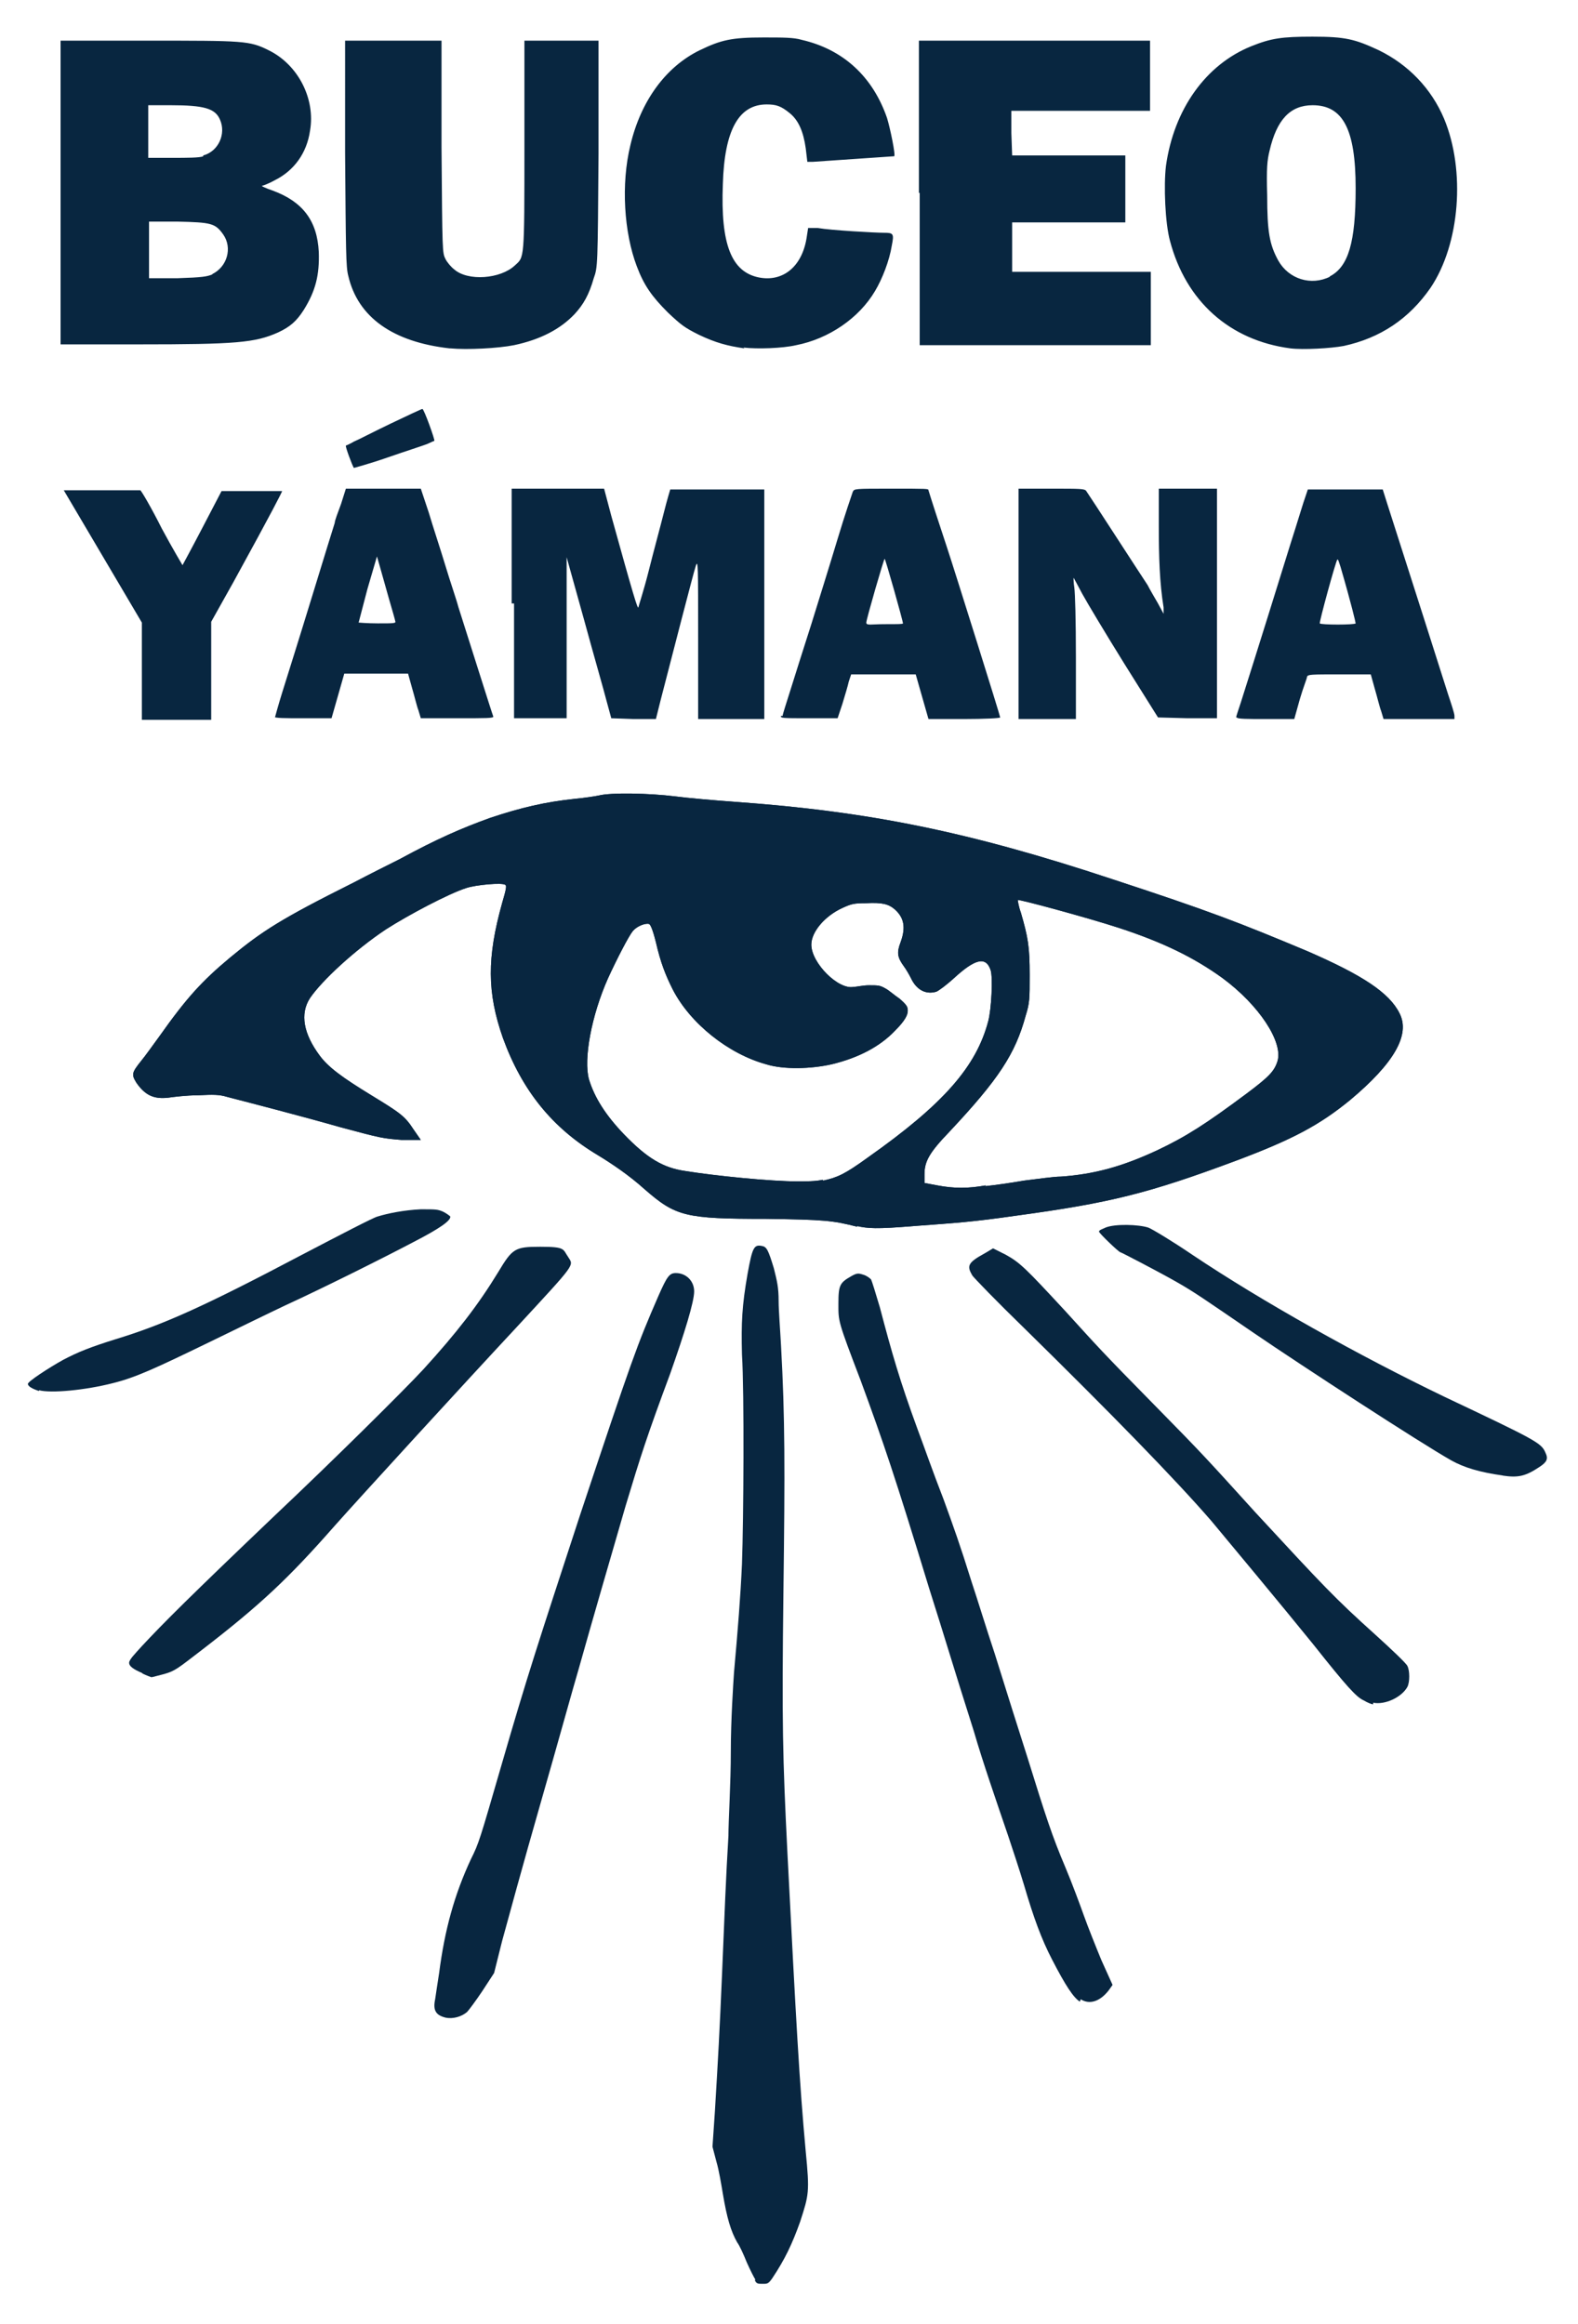 <?xml version="1.0" encoding="UTF-8"?>
<svg id="Capa_1" data-name="Capa 1" xmlns="http://www.w3.org/2000/svg" version="1.1" viewBox="0 0 198 291.5">
  <defs>
    <style>
      .cls-1 {
        fill: #082640;
        stroke-width: 0px;
      }
    </style>
  </defs>
  <g id="layer1">
    <g>
      <path id="path1" class="cls-1" d="M17.8,84.1v-6s-4.9-8.3-4.9-8.3l-4.9-8.3h4.7c2.6,0,4.8,0,4.9,0,.1,0,1.4,2.2,2.7,4.8,1.4,2.6,2.6,4.6,2.6,4.6,0,0,1.2-2.2,2.5-4.7l2.4-4.6h3.8c2.1,0,3.8,0,3.8,0,0,.1-1.1,2.3-6.1,11.4l-2.8,5v12.3h-8.7v-6ZM34.5,90c0,0,.4-1.5.9-3.1.5-1.6,2.2-7,3.7-11.9,1.5-4.9,2.8-9.1,2.9-9.4,0-.3.4-1.3.8-2.4l.6-1.9h9.4l1,3c.5,1.7,1.5,4.7,2.1,6.7s1.4,4.3,1.6,5.1c.8,2.5,4.3,13.6,4.4,13.8,0,.2-.9.2-4.5.2h-4.6l-.3-1c-.2-.5-.5-1.8-.8-2.8l-.5-1.8h-4s-4,0-4,0l-.8,2.8-.8,2.8h-3.6c-2.1,0-3.6,0-3.6-.2h0ZM49.6,78c0-.2-.4-1.5-.8-2.9-.4-1.4-.9-3.2-1.1-3.9l-.4-1.4-1.2,4.1c-.6,2.3-1.1,4.2-1.1,4.2,0,0,1.1.1,2.4.1,2.1,0,2.3,0,2.2-.3h0ZM64.2,75.7v-14.4h5.8s5.8,0,5.8,0l.9,3.4c2.8,10.1,3.3,11.7,3.4,11.5,0-.1.7-2.2,1.3-4.6.6-2.4,1.5-5.7,1.9-7.3.4-1.6.8-2.9.8-2.9s2.6,0,5.9,0h5.9v28.8h-8.3v-10.1c0-9.1,0-10-.3-9.1-.3.9-3,11.4-4.4,16.8l-.6,2.4h-2.8c0,0-2.8-.1-2.8-.1l-.6-2.2c-.3-1.2-1.6-5.7-2.8-10.1l-2.2-7.9v10.1s0,10.1,0,10.1h-6.6v-14.4ZM98.2,89.8c0-.2.5-1.7,1-3.3.5-1.6,1.7-5.4,2.6-8.2.9-2.9,2.4-7.7,3.3-10.7.9-3,1.8-5.6,1.9-5.9.2-.4.2-.4,4.8-.4s4.7,0,4.7.2c.2.7,1.5,4.7,2.3,7.1.5,1.5,2.2,6.9,3.8,12,1.6,5.1,2.9,9.3,2.9,9.4s-2,.2-4.5.2h-4.5l-.8-2.8-.8-2.8h-8.1l-.3.9c-.1.5-.5,1.8-.8,2.8l-.6,1.8h-3.6c-3.3,0-3.6,0-3.5-.3h0ZM113.3,78.2c0-.3-2.2-8.1-2.3-8.1-.1,0-2.3,7.6-2.3,8s.6.2,2.3.2,2.3,0,2.3-.1h0ZM127.8,75.7v-14.4h4.1c3.7,0,4.2,0,4.4.3.3.4,6.7,10.3,7.7,11.8.3.6.9,1.6,1.3,2.3l.7,1.3v-.8c-.5-3.1-.6-6.3-.6-10.3v-4.6h7.3v14.4s0,14.4,0,14.4h-3.7c0,0-3.7-.1-3.7-.1l-4.2-6.7c-2.3-3.7-4.7-7.7-5.3-8.8s-1.1-2.1-1.1-2c0,0,0,.6.1,1.2.1.7.2,4.1.2,8.8v7.7h-7.2v-14.4ZM155.1,90c0-.1.3-1,.6-1.9.5-1.6,1.7-5.3,6.2-19.8.9-2.8,1.7-5.5,1.9-6l.3-.9h9.4l.6,1.9c.5,1.6,2.9,9,7.6,23.8.4,1.2.8,2.4.8,2.7v.4c.1,0-4.4,0-4.4,0h-4.5l-.3-1c-.2-.5-.5-1.8-.8-2.8l-.5-1.8h-3.9c-3.6,0-4,0-4.1.3,0,.2-.5,1.4-.9,2.8l-.7,2.5h-3.6c-2.2,0-3.6,0-3.6-.2h0ZM170.1,78.2c0-.1-.5-2.3-1.9-7.1-.2-.6-.3-1-.4-.9-.2.2-2.3,7.9-2.2,8,.1.2,4.4.2,4.5,0h0ZM44.4,58.7c-.2-.3-1.1-2.7-1-2.8,0,0,.5-.2,1-.5.5-.2,2.6-1.3,4.7-2.3,2.1-1,3.8-1.8,3.9-1.8.2,0,1.6,3.9,1.5,4,0,0-.5.2-.9.4-.5.2-2.7.9-5,1.7-2.3.8-4.2,1.3-4.2,1.3ZM56.4,43.7c-7.1-.8-11.5-3.9-12.7-9.1-.3-1.1-.3-3.1-.4-15.4V5.1c0,0,6,0,6,0h6.1v13.3c.1,13.3.1,13.3.5,14.1.2.4.7,1,1.1,1.3,1.7,1.5,5.8,1.2,7.6-.5,1.2-1.1,1.2-.5,1.2-15.1V5.1h9.3v14.2c-.1,14.1-.1,14.2-.6,15.6-.6,2.1-1.3,3.3-2.4,4.5-1.8,1.9-4.3,3.2-7.6,3.9-2,.4-5.9.6-8,.4h0ZM93.4,43.7c-2.1-.3-3.6-.7-5.7-1.7-1.8-.9-2.2-1.2-3.9-2.8-2-2-3-3.4-3.9-5.8-1.6-4.2-2-10.3-.8-15.2,1.3-5.5,4.4-9.8,8.7-11.9,2.7-1.3,4-1.6,8-1.6,2.5,0,3.8,0,4.8.3,5.2,1.2,8.9,4.6,10.7,9.8.4,1.3,1.1,4.7.9,4.8,0,0-8.8.6-10.2.7h-.7s-.2-1.7-.2-1.7c-.3-2.1-.9-3.5-2-4.4-1.1-.9-1.7-1.1-2.9-1.1-3.5,0-5.3,3.2-5.5,10-.3,7.6,1.1,11,4.5,11.7,3,.6,5.4-1.3,6-4.9l.2-1.3h1.2c1.7.3,7.3.6,8.3.6,1.2,0,1.3.1,1,1.6-.3,1.9-1.2,4.2-2.1,5.7-2,3.4-5.8,6-9.9,6.8-1.7.4-4.9.5-6.6.3h0ZM161.9,43.7c-7.6-1-13.1-5.9-15.1-13.5-.6-2.2-.8-6.9-.5-9.4,1-7.1,5-12.7,10.7-15,2.5-1,3.8-1.2,7.7-1.2,4.1,0,5.3.3,8.3,1.7,3.7,1.8,6.6,4.8,8.2,8.6,2.7,6.5,2,15.7-1.7,21.2-2.7,3.9-6.3,6.3-10.9,7.3-1.6.3-5.1.5-6.7.3h0ZM166.8,34.7c2.4-1.2,3.3-4.3,3.3-11.1,0-7.4-1.6-10.4-5.4-10.4-2.8,0-4.5,1.8-5.4,5.7-.3,1.2-.4,2.2-.3,5.6,0,4.6.3,6.2,1.4,8.2,1.3,2.3,4.1,3.2,6.5,2h0ZM7.6,24.2V5.1h10.9c12.1,0,12.8,0,15.2,1.2,3.7,1.8,5.9,6.1,5.2,10.1-.4,2.8-2,5-4.4,6.2-.7.4-1.5.7-1.6.7-.2,0,.4.3,1.3.6,3.8,1.4,5.6,3.8,5.8,7.7.1,2.9-.4,4.9-1.9,7.3-.9,1.4-1.7,2.1-3.2,2.8-2.9,1.3-5.3,1.5-17.5,1.5H7.6v-19.1ZM26.6,34.4c1.9-.9,2.6-3.3,1.4-5-1-1.4-1.5-1.5-5.7-1.6h-3.6c0,0,0,3.5,0,3.5v3.6h3.6c3.1-.1,3.7-.2,4.4-.5h0ZM25.5,19.5c1.9-.5,2.9-2.7,2.1-4.5-.6-1.4-2-1.8-6.2-1.8h-2.8v6.6h3.1c1.7,0,3.4,0,3.8-.2h0ZM115.3,24.2V5.1h29v8.8h-17.4v2.8c0,0,.1,2.8.1,2.8h7.1s7.1,0,7.1,0v8.4h-14.2v6.2h17.4v9.2h-29v-19.1Z"/>
      <path id="path2" class="cls-1" d="M107.6,153.9c-3.1-.8-4.2-.9-11.5-1-10.1,0-11.3-.3-15.2-3.7-2-1.8-4.1-3.2-5.9-4.3-5.7-3.4-9.5-8.1-11.9-14.7-2-5.7-2-10.1-.1-16.9.5-1.7.6-2.2.4-2.3-.4-.3-3.7,0-4.9.4-2.2.7-7.3,3.4-10.1,5.2-3.9,2.6-8,6.4-9.5,8.6-1.3,2-.8,4.5,1.2,7.2,1.1,1.5,2.9,2.8,6.5,5,3.6,2.2,4.2,2.6,5.3,4.3l.9,1.3h-2.4c-2.4-.2-2.5-.2-7.7-1.6-4.9-1.4-11.5-3.1-14.2-3.8-1-.3-1.7-.3-3.7-.2-1.4,0-3,.2-3.7.3-1.8.2-2.9-.3-4-1.9-.6-1-.6-1.2.6-2.7.5-.6,1.5-2,2.3-3.1,3.4-4.8,5.3-6.9,8.9-9.9,4-3.3,6.3-4.8,15.5-9.4,1.9-1,4.5-2.3,5.7-2.9,4.8-2.6,7.8-3.9,11.4-5.2,3.9-1.3,6.9-2,10.7-2.4,1.1-.1,2.4-.3,2.9-.4,1.5-.4,6.4-.3,9.6.1,1.5.2,4.9.5,7.7.7,16.6,1.2,29.1,3.7,47.2,9.7,12.2,4,15.8,5.4,24.4,9,6.9,3,10.3,5.2,11.6,7.8,1.4,2.7-.7,6.3-6.2,10.9-3.8,3.1-7.1,4.9-14.3,7.6-11,4.1-15.8,5.3-27.6,6.9-5.6.8-7.4.9-12.8,1.3-4.8.4-5.8.3-7.2,0h0ZM123.6,148.8c1-.1,3.2-.4,4.9-.7,1.7-.2,3.7-.5,4.6-.5,4.3-.3,7.8-1.3,12.1-3.3,3.6-1.7,6.1-3.3,11.2-7.1,2.8-2.1,3.5-2.8,3.9-4.1.7-2.4-2.3-7-6.9-10.4-3.6-2.6-7.5-4.5-13-6.3-4-1.3-12.5-3.6-12.7-3.5,0,0,.1.8.4,1.6.9,3.1,1.1,4.3,1.1,7.8,0,3,0,3.5-.5,5.1-1.3,4.8-3.4,8-9.6,14.6-2.5,2.6-3.1,3.7-3.1,5.3v1.1l1.6.3c2.1.4,3.9.4,6.1,0h0ZM103.3,148.1c1.8-.4,2.7-.8,5.6-2.9,9.5-6.7,13.6-11.4,15.1-17.1.4-1.5.6-5.5.3-6.4-.6-1.8-2-1.4-4.7,1.1-.9.8-1.7,1.4-2.1,1.6-1.3.4-2.5-.2-3.2-1.7-.2-.4-.6-1.1-.9-1.5-.8-1.1-.9-1.7-.4-3,.7-1.9.4-3.1-.7-4.1-.8-.7-1.6-.9-3.6-.8-1.6,0-1.9.1-3,.6-2.2,1-3.9,3-3.9,4.6,0,2.3,3.4,5.7,5.3,5.3.4,0,1.2-.2,1.9-.2,1.2,0,1.4,0,2.1.4.4.2,1.2.9,1.8,1.3.9.8,1,1,1,1.5s-.3,1.2-1.6,2.5c-1.9,2-4.6,3.4-7.9,4.2-2.6.6-6.1.7-8.3,0-4.7-1.3-9.5-5.1-11.7-9.4-.9-1.8-1.5-3.3-2.1-5.9-.4-1.6-.7-2.3-.9-2.3-.5-.1-1.5.3-2,.9-.5.6-2,3.5-3.1,5.9-2.1,4.7-3.1,10.2-2.4,12.7.7,2.3,2.1,4.5,4.4,6.9,2.9,3,4.9,4.2,7.7,4.6,3.7.6,10.7,1.3,14.1,1.3,1,0,2.3,0,3.1-.2h0Z"/>
      <path id="path5" class="cls-1" d="M188.6,185.1c-2.9-.4-4.9-1-6.5-1.9-3.9-2.2-18.8-11.9-24.8-16-6-4.1-7.4-5.1-9.7-6.4-2.1-1.2-6.9-3.7-7-3.7-.2,0-2.7-2.4-2.7-2.6s.4-.3.8-.5c1.2-.5,4.2-.4,5.4,0,.5.2,3,1.7,5.5,3.4,8.8,5.9,21,12.7,31.6,17.8,11.4,5.4,12.2,5.8,12.7,7,.4.8.2,1.2-.7,1.8-1.8,1.2-2.7,1.4-4.7,1.1h0Z"/>
      <path id="path6" class="cls-1" d="M172.3,213.8c-.2,0-.7-.2-1.2-.5-.9-.4-2.1-1.7-6.3-7-3.8-4.7-11.3-13.7-12.8-15.5-4.5-5.2-12.6-13.5-23.5-24.2-3.4-3.3-6.3-6.3-6.5-6.6-.7-1.2-.6-1.6,1.6-2.8l1-.6,1.6.8c1.8,1,2.5,1.7,7.5,7.1,4,4.4,4.6,5.1,11.1,11.7,6.3,6.4,6.8,7,12.7,13.5,8.6,9.3,10,10.8,15,15.3,2.1,1.9,4,3.7,4.1,4,.3.6.3,2,0,2.6-.7,1.3-2.8,2.3-4.3,2h0Z"/>
      <path id="path7" class="cls-1" d="M135.5,251.1c-.8-.5-1.8-2-3.5-5.3-1.3-2.5-2.3-5.2-3.5-9.3-.6-2-1.5-4.7-2-6.2-1.5-4.4-3.2-9.3-4.3-13.1-2.8-8.8-3.5-11.3-5.6-17.9-4.4-14.4-5.7-18.2-8.6-26.1-2.9-7.6-2.8-7.4-2.8-9.7,0-2.3.2-2.6,1.6-3.4.7-.4.9-.4,1.5-.2.4.1.8.4,1,.6.1.2.6,1.8,1.1,3.5,1.5,5.7,2.5,9.2,4.7,15.2.9,2.4,1.9,5.3,3.3,8.9,1.2,3.3,2.1,5.8,3.5,10.3.8,2.4,1.8,5.7,2.9,9,1.5,4.8,3.1,9.9,4.1,13,2.3,7.4,3.1,9.9,4.8,13.9.8,1.9,1.8,4.6,2.3,6,.5,1.4,1.5,3.9,2.2,5.6l1.4,3.1-.5.7c-1.1,1.4-2.4,1.8-3.5,1.1h0Z"/>
      <path id="path8" class="cls-1" d="M94.8,286c-.2-.3-.7-1.3-1.1-2.2-.4-1-.9-2.1-1.2-2.5-.8-1.4-1.3-3.1-1.8-6.1-.2-1.2-.5-3-.8-4l-.5-1.9.3-4.4c.4-6.6.6-10.2.9-17.3.3-7.3.5-12.4.8-17.3,0-1.9.3-6.6.3-10.6,0-3.9.3-8.4.4-9.9.5-5.6.8-9.3,1-13.6.2-5.6.3-21.4,0-26.3-.1-4,0-6.1.7-10.1.6-3.3.8-3.7,1.8-3.5.6.1.8.5,1.5,2.8.4,1.6.6,2.4.6,4.1,0,1.2.2,3.7.3,5.6.5,9,.5,15.4.3,31-.2,16.3-.1,20.6.5,32.6,1.1,21.4,1.5,28.8,2.3,37.5.5,5.1.4,5.4-.7,8.8-1,2.8-1.9,4.7-3.5,7.1-.5.7-.6.7-1.2.7s-.8,0-1-.5h0Z"/>
      <path id="path9" class="cls-1" d="M55.9,253.1c-1.2-.3-1.6-.9-1.3-2.3.1-.6.3-2.1.5-3.3.7-5.4,1.9-9.8,4-14.3,1-2,1.1-2.4,3.8-11.7,3.3-11.4,4.6-15.3,9.9-31.5,6.5-19.5,7.1-21.2,9.8-27.4,1.1-2.5,1.4-2.9,2.2-2.9,1.3,0,2.3,1,2.3,2.3,0,1.3-1.2,5.2-3,10.3-2.9,7.8-3.7,10.3-5.6,16.6-2,6.9-4.1,14.1-5.9,20.5-.6,2-2.7,9.6-4.8,16.9-2.1,7.3-4.2,15-4.8,17.2l-1,4-1.5,2.3c-.8,1.2-1.7,2.4-1.9,2.6-.7.6-1.8.9-2.7.7h0Z"/>
      <path id="path10" class="cls-1" d="M17.9,209.9c-1.2-.5-1.7-.9-1.7-1.3s.7-1.1,1.6-2.1c2.7-2.9,6-6.2,16.8-16.5,7-6.6,15.9-15.4,18.5-18.2,4.2-4.6,6.9-8.1,9.4-12.2,1.8-3,2.1-3.2,5.3-3.2s2.8.3,3.5,1.3c.7,1.1,1,.7-6.3,8.6-6.9,7.4-19.8,21.5-23,25.1-5.8,6.6-9.3,9.9-16.7,15.6-3,2.3-3.3,2.6-4.7,3-.8.2-1.5.4-1.6.4,0,0-.6-.2-1.2-.5h0Z"/>
      <path id="path11" class="cls-1" d="M4.9,174.5c-.9-.3-1.4-.6-1.4-.9s2.6-2,4.4-3c1.9-1,3.4-1.6,6.6-2.6,5.9-1.8,10.9-4,23.4-10.6,4.8-2.5,9-4.7,9.5-4.8,1.3-.4,3.3-.8,5.4-.9,1.9,0,2.1,0,2.8.3.4.2.8.5.9.6.1.5-1.3,1.5-4.6,3.2-3.8,2-11.2,5.7-16.2,8-1.7.8-6,2.9-9.5,4.6-6.8,3.3-9.2,4.4-12,5.1-3.5.9-7.8,1.3-9.3.9h0Z"/>
      <path id="path12" class="cls-1" d="M107.6,153.9c-3.1-.8-4.2-.9-11.5-1-10.1,0-11.3-.3-15.2-3.7-2-1.8-4.1-3.2-5.9-4.3-5.7-3.4-9.5-8.1-11.9-14.7-2-5.7-2-10.1-.1-16.9.5-1.7.6-2.2.4-2.3-.4-.3-3.7,0-4.9.4-2.2.7-7.3,3.4-10.1,5.2-3.9,2.6-8,6.4-9.5,8.6-1.3,2-.8,4.5,1.2,7.2,1.1,1.5,2.9,2.8,6.5,5,3.6,2.2,4.2,2.6,5.3,4.3l.9,1.3h-2.4c-2.4-.2-2.5-.2-7.7-1.6-4.9-1.4-11.5-3.1-14.2-3.8-1-.3-1.7-.3-3.7-.2-1.4,0-3,.2-3.7.3-1.8.2-2.9-.3-4-1.9-.6-1-.6-1.2.6-2.7.5-.6,1.5-2,2.3-3.1,3.4-4.8,5.3-6.9,8.9-9.9,4-3.3,6.3-4.8,15.5-9.4,1.9-1,4.5-2.3,5.7-2.9,4.8-2.6,7.8-3.9,11.4-5.2,3.9-1.3,6.9-2,10.7-2.4,1.1-.1,2.4-.3,2.9-.4,1.5-.4,6.4-.3,9.6.1,1.5.2,4.9.5,7.7.7,16.6,1.2,29.1,3.7,47.2,9.7,12.2,4,15.8,5.4,24.4,9,6.9,3,10.3,5.2,11.6,7.8,1.4,2.7-.7,6.3-6.2,10.9-3.8,3.1-7.1,4.9-14.3,7.6-11,4.1-15.8,5.3-27.6,6.9-5.6.8-7.4.9-12.8,1.3-4.8.4-5.8.3-7.2,0h0ZM123.6,148.8c1-.1,3.2-.4,4.9-.7,1.7-.2,3.7-.5,4.6-.5,4.3-.3,7.8-1.3,12.1-3.3,3.6-1.7,6.1-3.3,11.2-7.1,2.8-2.1,3.5-2.8,3.9-4.1.7-2.4-2.3-7-6.9-10.4-3.6-2.6-7.5-4.5-13-6.3-4-1.3-12.5-3.6-12.7-3.5,0,0,.1.8.4,1.6.9,3.1,1.1,4.3,1.1,7.8,0,3,0,3.5-.5,5.1-1.3,4.8-3.4,8-9.6,14.6-2.5,2.6-3.1,3.7-3.1,5.3v1.1l1.6.3c2.1.4,3.9.4,6.1,0h0ZM103.3,148.1c1.8-.4,2.7-.8,5.6-2.9,9.5-6.7,13.6-11.4,15.1-17.1.4-1.5.6-5.5.3-6.4-.6-1.8-2-1.4-4.7,1.1-.9.8-1.7,1.4-2.1,1.6-1.3.4-2.5-.2-3.2-1.7-.2-.4-.6-1.1-.9-1.5-.8-1.1-.9-1.7-.4-3,.7-1.9.4-3.1-.7-4.1-.8-.7-1.6-.9-3.6-.8-1.6,0-1.9.1-3,.6-2.2,1-3.9,3-3.9,4.6,0,2.3,3.4,5.7,5.3,5.3.4,0,1.2-.2,1.9-.2,1.2,0,1.4,0,2.1.4.4.2,1.2.9,1.8,1.3.9.8,1,1,1,1.5s-.3,1.2-1.6,2.5c-1.9,2-4.6,3.4-7.9,4.2-2.6.6-6.1.7-8.3,0-4.7-1.3-9.5-5.1-11.7-9.4-.9-1.8-1.5-3.3-2.1-5.9-.4-1.6-.7-2.3-.9-2.3-.5-.1-1.5.3-2,.9-.5.6-2,3.5-3.1,5.9-2.1,4.7-3.1,10.2-2.4,12.7.7,2.3,2.1,4.5,4.4,6.9,2.9,3,4.9,4.2,7.7,4.6,3.7.6,10.7,1.3,14.1,1.3,1,0,2.3,0,3.1-.2h0Z"/>
    </g>
  </g>
</svg>